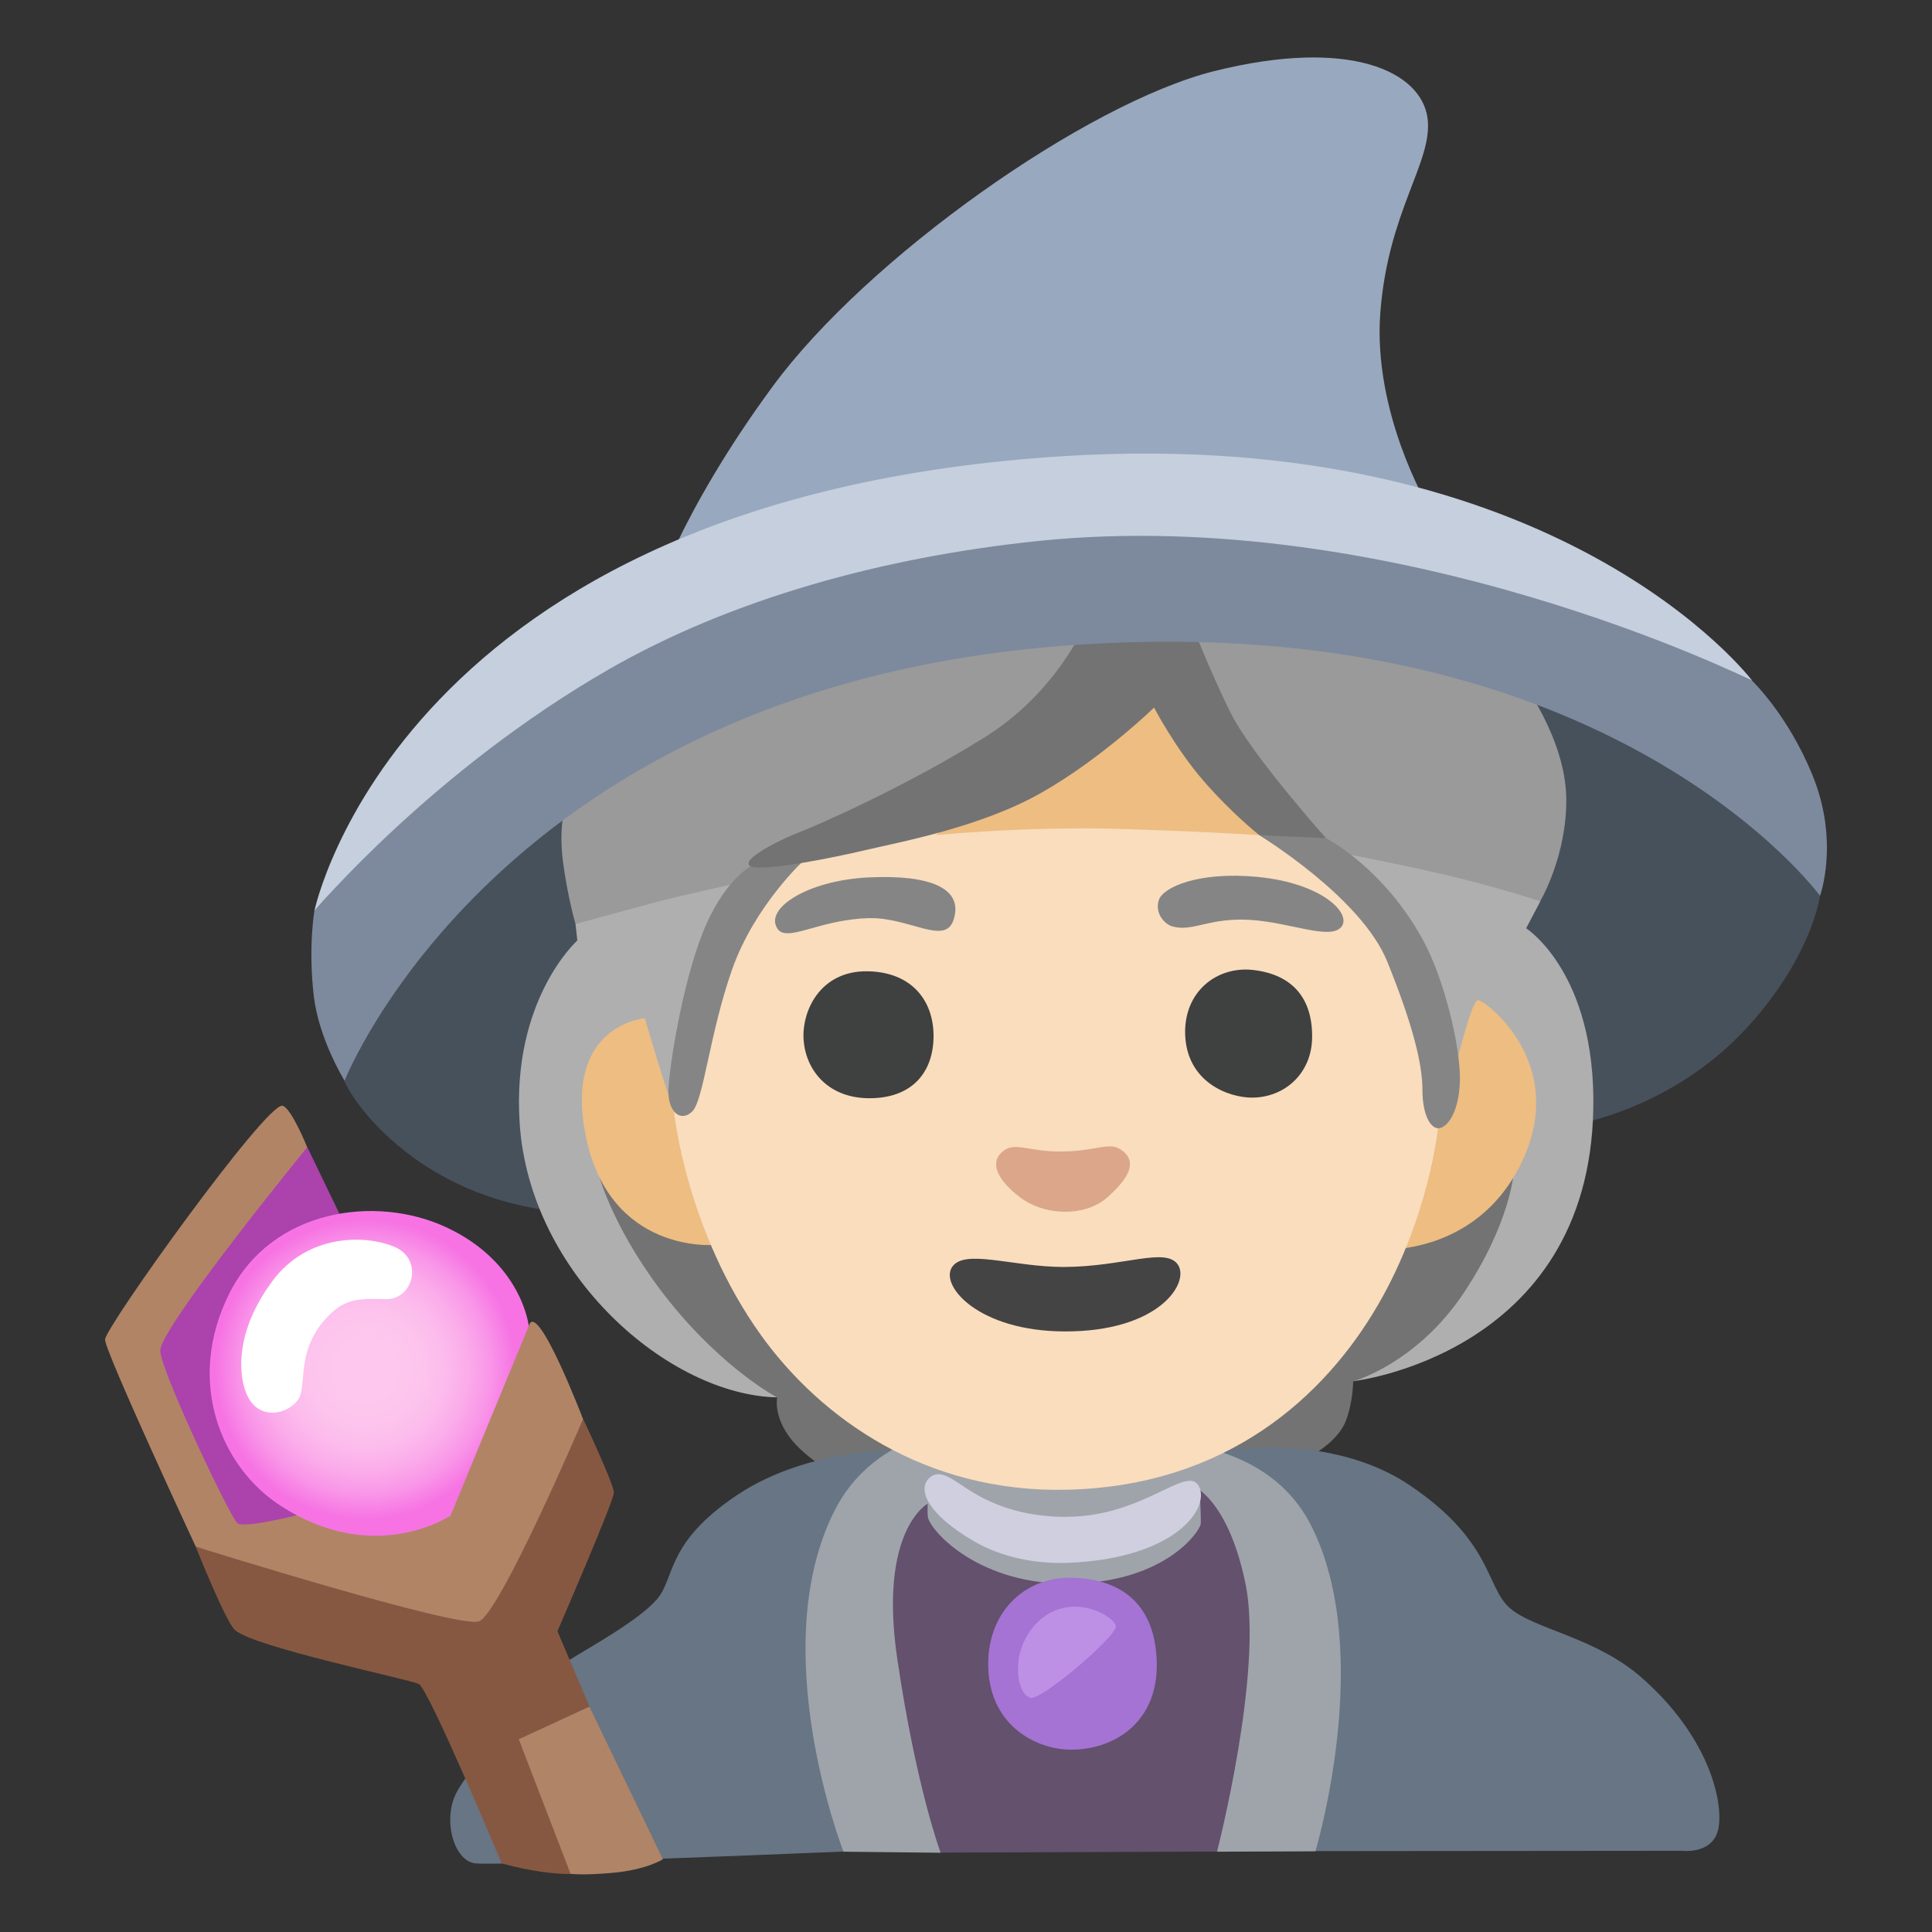 <?xml version="1.0" encoding="utf-8"?>
<!-- Generator: Adobe Illustrator 26.3.1, SVG Export Plug-In . SVG Version: 6.00 Build 0)  -->
<svg version="1.1" id="a" xmlns="http://www.w3.org/2000/svg" xmlns:xlink="http://www.w3.org/1999/xlink" x="0px" y="0px"
	 viewBox="0 0 128 128" style="enable-background:new 0 0 128 128;" xml:space="preserve">
<rect x="0" y="0" width="128" height="128" fill="#333333" stroke="none"/>
<path style="fill:#47515C;" d="M32.87,53.55l-10.88,13.5c0,0,0.37,2.73,0.74,4.32c0.3,1.3,5.93,9.96,18.77,8.94
	c14.33-1.14,61.74-5.61,61.74-5.61s7.57-0.74,13.12-7.31c3.82-4.52,4.23-8.11,4.23-8.11l-8.2-14.61l-51.5-7.88l-28,16.75
	L32.87,53.55z"/>
<path style="fill:#AFAFAF;" d="M40.56,55.99l-2.43,5.23l0.12,1.09c0,0-4.37,3.9-3.82,12.12c0.67,10.04,9.89,18,17.06,18.15
	c7.17,0.14,38.15-1.07,38.15-1.07s15.6-1.75,15.92-18.02c0.18-9.04-4.45-11.99-4.45-11.99l0.94-1.78l-5.59-7.32
	C96.46,52.4,40.56,55.99,40.56,55.99z"/>
<path style="fill:#737373;" d="M51.08,76.67l-11.35,1.35c0,0,1.03,3.74,4.64,8.23s7.12,6.34,7.12,6.34s-0.29,1.27,0.98,2.83
	s4,2.93,4,2.93l30.64-2.05c0,0,1.56-0.88,2.05-2.15s0.49-2.63,0.49-2.63s4.2-1.17,7.32-5.85s3.32-8,3.32-8l-49.2-0.99L51.08,76.67z"
	/>
<path style="fill:#677584;" d="M55.88,122.67c0,0-23.02,0.97-24.42,0.78s-2.15-2.9-1.22-4.68s5.99-7.86,7.48-8.79
	s4.58-2.62,5.8-4.02s0.56-3.74,5.33-6.92s11.04-2.99,11.04-2.99h21.33c0,0,7.02-1.12,12.16,2.34c5.53,3.72,5.05,6.74,6.64,8.14
	s5.66,1.93,8.7,4.58c4.4,3.84,5.43,8.05,5.15,9.92s-2.43,1.59-2.43,1.59L55.88,122.67L55.88,122.67z"/>
<polygon style="fill:#63516D;" points="82.32,121.54 80.63,122.67 62.33,122.74 55.46,109.91 58.76,98.69 80.91,97.43 85.68,107.38 
	"/>
<path style="fill:#9FA4AA;" d="M55.88,122.67c0,0-5.26-13.46-0.56-22.64s20.12-4.98,20.82-4.7s7.78-0.07,10.73,5.75
	c4.25,8.4,0.28,21.57,0.28,21.57l-6.52,0.03c0,0,3.08-11.92,1.89-17.74s-3.65-6.59-3.65-6.59l-17.39,1.26c0,0-3.3,1.75-2.03,10.31
	c1.26,8.55,2.87,12.83,2.87,12.83l-6.45-0.07L55.88,122.67z"/>
<path style="fill:#9FA4AA;" d="M61.62,96.81c0,0-0.25,3.22-0.14,3.72c0.19,0.91,3.39,4.53,9.58,4.39c6.2-0.14,8.44-3.48,8.49-3.96
	s-0.19-4.67-0.19-4.67S61.62,96.81,61.62,96.81z"/>
<path style="fill:#A473D3;" d="M71.06,104.53c-3.19-0.1-5.77,2.34-5.58,6.1s3.24,5.33,5.58,5.29c3-0.05,5.67-2,5.58-5.77
	S74.4,104.62,71.06,104.53L71.06,104.53z"/>
<g>
	<path style="fill:#EDBD82;" d="M47.3,82.48c0,0-6.91,0.6-8.49-7.21c-1.49-7.38,3.91-7.81,3.91-7.81s1.58,5.41,1.8,5.63
		s5.56,5.03,5.56,5.03L47.3,82.48z"/>
	<path style="fill:#EDBD82;" d="M96.34,71.07c0,0,1.13-4.81,1.58-4.81s6.01,4.13,2.93,10.67c-3.08,6.53-9.84,5.86-9.84,5.86
		L96.34,71.07z"/>
</g>
<path style="fill:#F9DDBD;" d="M48.72,59.8l-4.06,13.89c0,0,0.8,7.88,5.78,14.8c3.98,5.52,10.9,10.41,20.2,10.21
	c10.66-0.23,17.15-6.21,20.65-12.24c3.39-5.82,3.98-11.72,3.98-11.72l-0.68-9.84L83.4,53.03l-21.33,0.45l-10.14,3.23l-3.23,3.08
	L48.72,59.8z"/>
<path style="fill:#9A9A9A;" d="M38.26,51.67c0,0-1.46,1.55-0.96,5.42c0.31,2.37,0.83,4.13,0.83,4.13s3.09-0.85,5.26-1.43
	c1.77-0.47,5.78-1.35,5.78-1.35l7.96-3.61l26.96-0.9l5.03,2.63c0,0,4.66,0.9,7.66,1.65s5.26,1.5,5.26,1.5s1.78-2.99,1.73-6.83
	c-0.06-4.06-3.08-7.96-3.08-7.96L71.22,23.98L38.25,51.66L38.26,51.67z"/>
<path style="fill:#858585;" d="M83.42,55.33c0,0,6.76,4.1,8.49,8.38s2.33,6.83,2.33,8.49s0.53,2.55,1.05,2.55s1.35-0.9,1.43-3.08
	s-1-6.7-2.4-9.31c-2.63-4.88-6.47-6.83-6.47-6.83l-4.42-2.49v2.29L83.42,55.33z"/>
<path style="fill:#858585;" d="M53.31,56.95c0,0-3.3,3-4.81,7.29c-1.5,4.28-1.88,8.64-2.63,9.39s-1.65,0.08-1.58-1.5
	s0.9-6.83,2.25-10.29s3.18-4.44,3.18-4.44l3.58-0.45L53.31,56.95z"/>
<path style="fill:#98A8BE;" d="M94.58,7.84c-0.41-3.11-5.15-5.37-14.13-3.13c-8.5,2.13-23,12.38-29.25,20.88s-8,14.38-8,14.38
	l51.38-6.5c0,0-3.63-6.13-3.13-12.75C91.96,13.95,94.95,10.72,94.58,7.84z"/>
<g>
	<path style="fill:#875841;" d="M33.35,99.31l-20.38,3.17c0,0,1.99,4.99,2.6,5.52c1.3,1.14,11.53,3.25,12.18,3.57
		s5.49,11.88,5.49,11.88s2.36,0.71,4.58,0.71s1.24-11.09,1.24-11.09l-2.13-5c0,0,3.74-8.61,3.74-9.18s-2.03-4.87-2.03-4.87
		l-5.28,5.28L33.35,99.31z"/>
	<path style="fill:#B18466;" d="M20.03,79.74L20.35,76c0,0-1.06-2.63-1.64-2.74C17.65,73.04,6.96,87.94,6.96,88.75
		s6.01,13.72,6.01,13.72s17.38,5.44,18.76,4.95c1.38-0.49,6.9-13.4,6.9-13.4s-3.03-7.93-3.59-6.2s-9.57,2.22-9.57,2.22L20.03,79.74
		L20.03,79.74z"/>
	<path style="fill:#AC42AC;" d="M22.63,80.71L20.36,76c0,0-9.74,11.93-9.74,13.48c0,1.3,4.71,11.21,5.12,11.45
		c0.75,0.45,7.15-1.38,7.15-1.38l-0.24-18.84"/>
	
		<radialGradient id="SVGID_1_" cx="24.2" cy="39.28" r="10.665" gradientTransform="matrix(1 0 0 -1 0 130)" gradientUnits="userSpaceOnUse">
		<stop  offset="0.1" style="stop-color:#FEC8EE"/>
		<stop  offset="0.33" style="stop-color:#FDC5ED"/>
		<stop  offset="0.5" style="stop-color:#FCBBEC"/>
		<stop  offset="0.64" style="stop-color:#FBABEA"/>
		<stop  offset="0.78" style="stop-color:#F995E8"/>
		<stop  offset="0.91" style="stop-color:#F778E4"/>
		<stop  offset="0.93" style="stop-color:#F773E4"/>
	</radialGradient>
	<path style="fill:url(#SVGID_1_);" d="M35.04,87.83l-5.19,12.58c0,0-5.06,3.44-11.35-0.71c-3.85-2.54-6.22-8.17-3.31-14
		c2.81-5.61,9.69-6.55,14.33-4.41c5.06,2.33,5.51,6.55,5.51,6.55L35.04,87.83z"/>
	<path style="fill:#FFFFFF;" d="M21.47,87.5c1.26-1.48,2.2-1.48,4.07-1.43c1.87,0.05,2.53-2.64,0.6-3.46s-5.76-0.87-8.08,2.25
		c-2.53,3.41-2.16,6.1-1.87,7.09c0.77,2.64,3.46,1.59,3.74,0.38s-0.05-2.97,1.54-4.84L21.47,87.5z"/>
	<path style="fill:#B08467;" d="M34.37,115.23l4.68-2.16l4.87,10.11c0,0-1.1,0.72-3.44,0.91c-1.98,0.17-2.68,0.05-2.68,0.05
		L34.37,115.23L34.37,115.23z"/>
</g>
<path style="fill:#D0CFE0;" d="M70.68,100.5c-3.17,0-5.13-0.96-6.3-1.67s-2.08-1.63-2.84-0.88s-0.08,2.38,3,4.17
	c1.79,1.04,4.04,1.51,6.25,1.42c7.13-0.29,9.42-3.67,8.63-5.09s-3.67,2.04-8.76,2.04L70.68,100.5z"/>
<path style="fill:#BD90E6;" d="M73.93,107.73c-0.1-0.67-2.98-2.35-5.15-0.29c-1.95,1.86-1.46,4.86-0.48,5.05
	C69.02,112.63,74.02,108.39,73.93,107.73L73.93,107.73z"/>
<path style="fill:#EDBD82;" d="M75.37,44.82L62.01,55.33c0,0,6.14-0.61,12.33-0.41s9.09,0.41,9.09,0.41l-1.08-3.83L75.37,44.82z"/>
<path style="fill:#444444;" d="M70.48,83.94c-3.42,0-6.66-1.26-7.43,0.05c-0.74,1.26,1.84,4.19,7.43,4.22
	c6.32,0.04,8.36-3.23,7.56-4.42S74.43,83.93,70.48,83.94L70.48,83.94z"/>
<g>
	<path style="fill:#858585;" d="M51.49,61.5c0.62,1,2.71-0.57,6.04-0.67c2.72-0.08,5.09,1.86,5.65,0.1c0.67-2.09-1.57-2.99-5.61-2.8
		S50.66,60.17,51.49,61.5z"/>
	<path style="fill:#858585;" d="M77.68,61.38c1.38,0.38,2.42-0.62,5.23-0.43c2.62,0.18,5.18,1.33,5.94,0.48
		c0.76-0.86-1.2-2.91-5.51-3.33c-3.9-0.38-6.27,0.67-6.56,1.52S77.12,61.22,77.68,61.38z"/>
</g>
<g>
	<path style="fill:#3F4040;" d="M57.48,64.35c-3.18-0.05-4.42,2.71-4.23,4.66s1.66,3.8,4.47,3.75s4.13-1.81,4.13-4.13
		S60.42,64.4,57.48,64.35z"/>
	<path style="fill:#3F4040;" d="M82.99,64.26c-2.37-0.25-4.56,1.43-4.47,4.28c0.11,3.18,2.9,4.18,4.42,4.18
		c2.19,0,3.95-1.62,3.99-3.94C86.98,66.17,85.65,64.55,82.99,64.26L82.99,64.26z"/>
</g>
<path style="fill:#737373;" d="M65.25,48.84c-5.2,3.25-11,5.8-12.28,6.29s-4.03,1.87-3.24,2.26s5.6-0.59,7.66-1.08
	s7.47-1.47,11.5-3.73s7.57-5.7,7.57-5.7s1.38,2.65,3.24,4.81s3.73,3.64,3.73,3.64l4.42,0.2c0,0-4.91-5.5-6.29-8.25
	s-2.75-6.29-2.75-6.29l-6.98,0.49C71.83,41.48,69.96,45.9,65.25,48.84L65.25,48.84z"/>
<g>
	<path style="fill:#7D8A9D;" d="M54.58,35.22l-21.5,11.25L20.83,60.35c0,0-0.42,2.38-0.04,5.64c0.34,2.88,2.04,5.61,2.04,5.61
		s10.34-26.32,48.5-28.88c35.38-2.38,49.25,16.63,49.25,16.63s1.31-3.57-0.5-8c-1.64-4.01-4-6.25-4-6.25l-19.25-9.5
		C96.83,35.6,54.58,35.22,54.58,35.22z"/>
	<path style="fill:#C5CFDD;" d="M20.83,60.35c0,0,5.63-27.38,49.63-30.13c32.87-2.05,45.63,14.88,45.63,14.88
		s-23.5-11.75-47.38-9.25c-10.26,1.07-20.29,3.85-28.38,8.5C28.62,51.08,20.83,60.35,20.83,60.35z"/>
</g>
<path style="fill:#DBA689;" d="M70.43,76.29c-2.37,0.05-3.26-0.76-4.11,0.1c-0.77,0.78-0.08,1.9,1.2,2.89
	c1.74,1.35,4.43,1.3,5.83,0.06s1.98-2.28,1.09-3.04S72.86,76.25,70.43,76.29L70.43,76.29z"/>
</svg>
